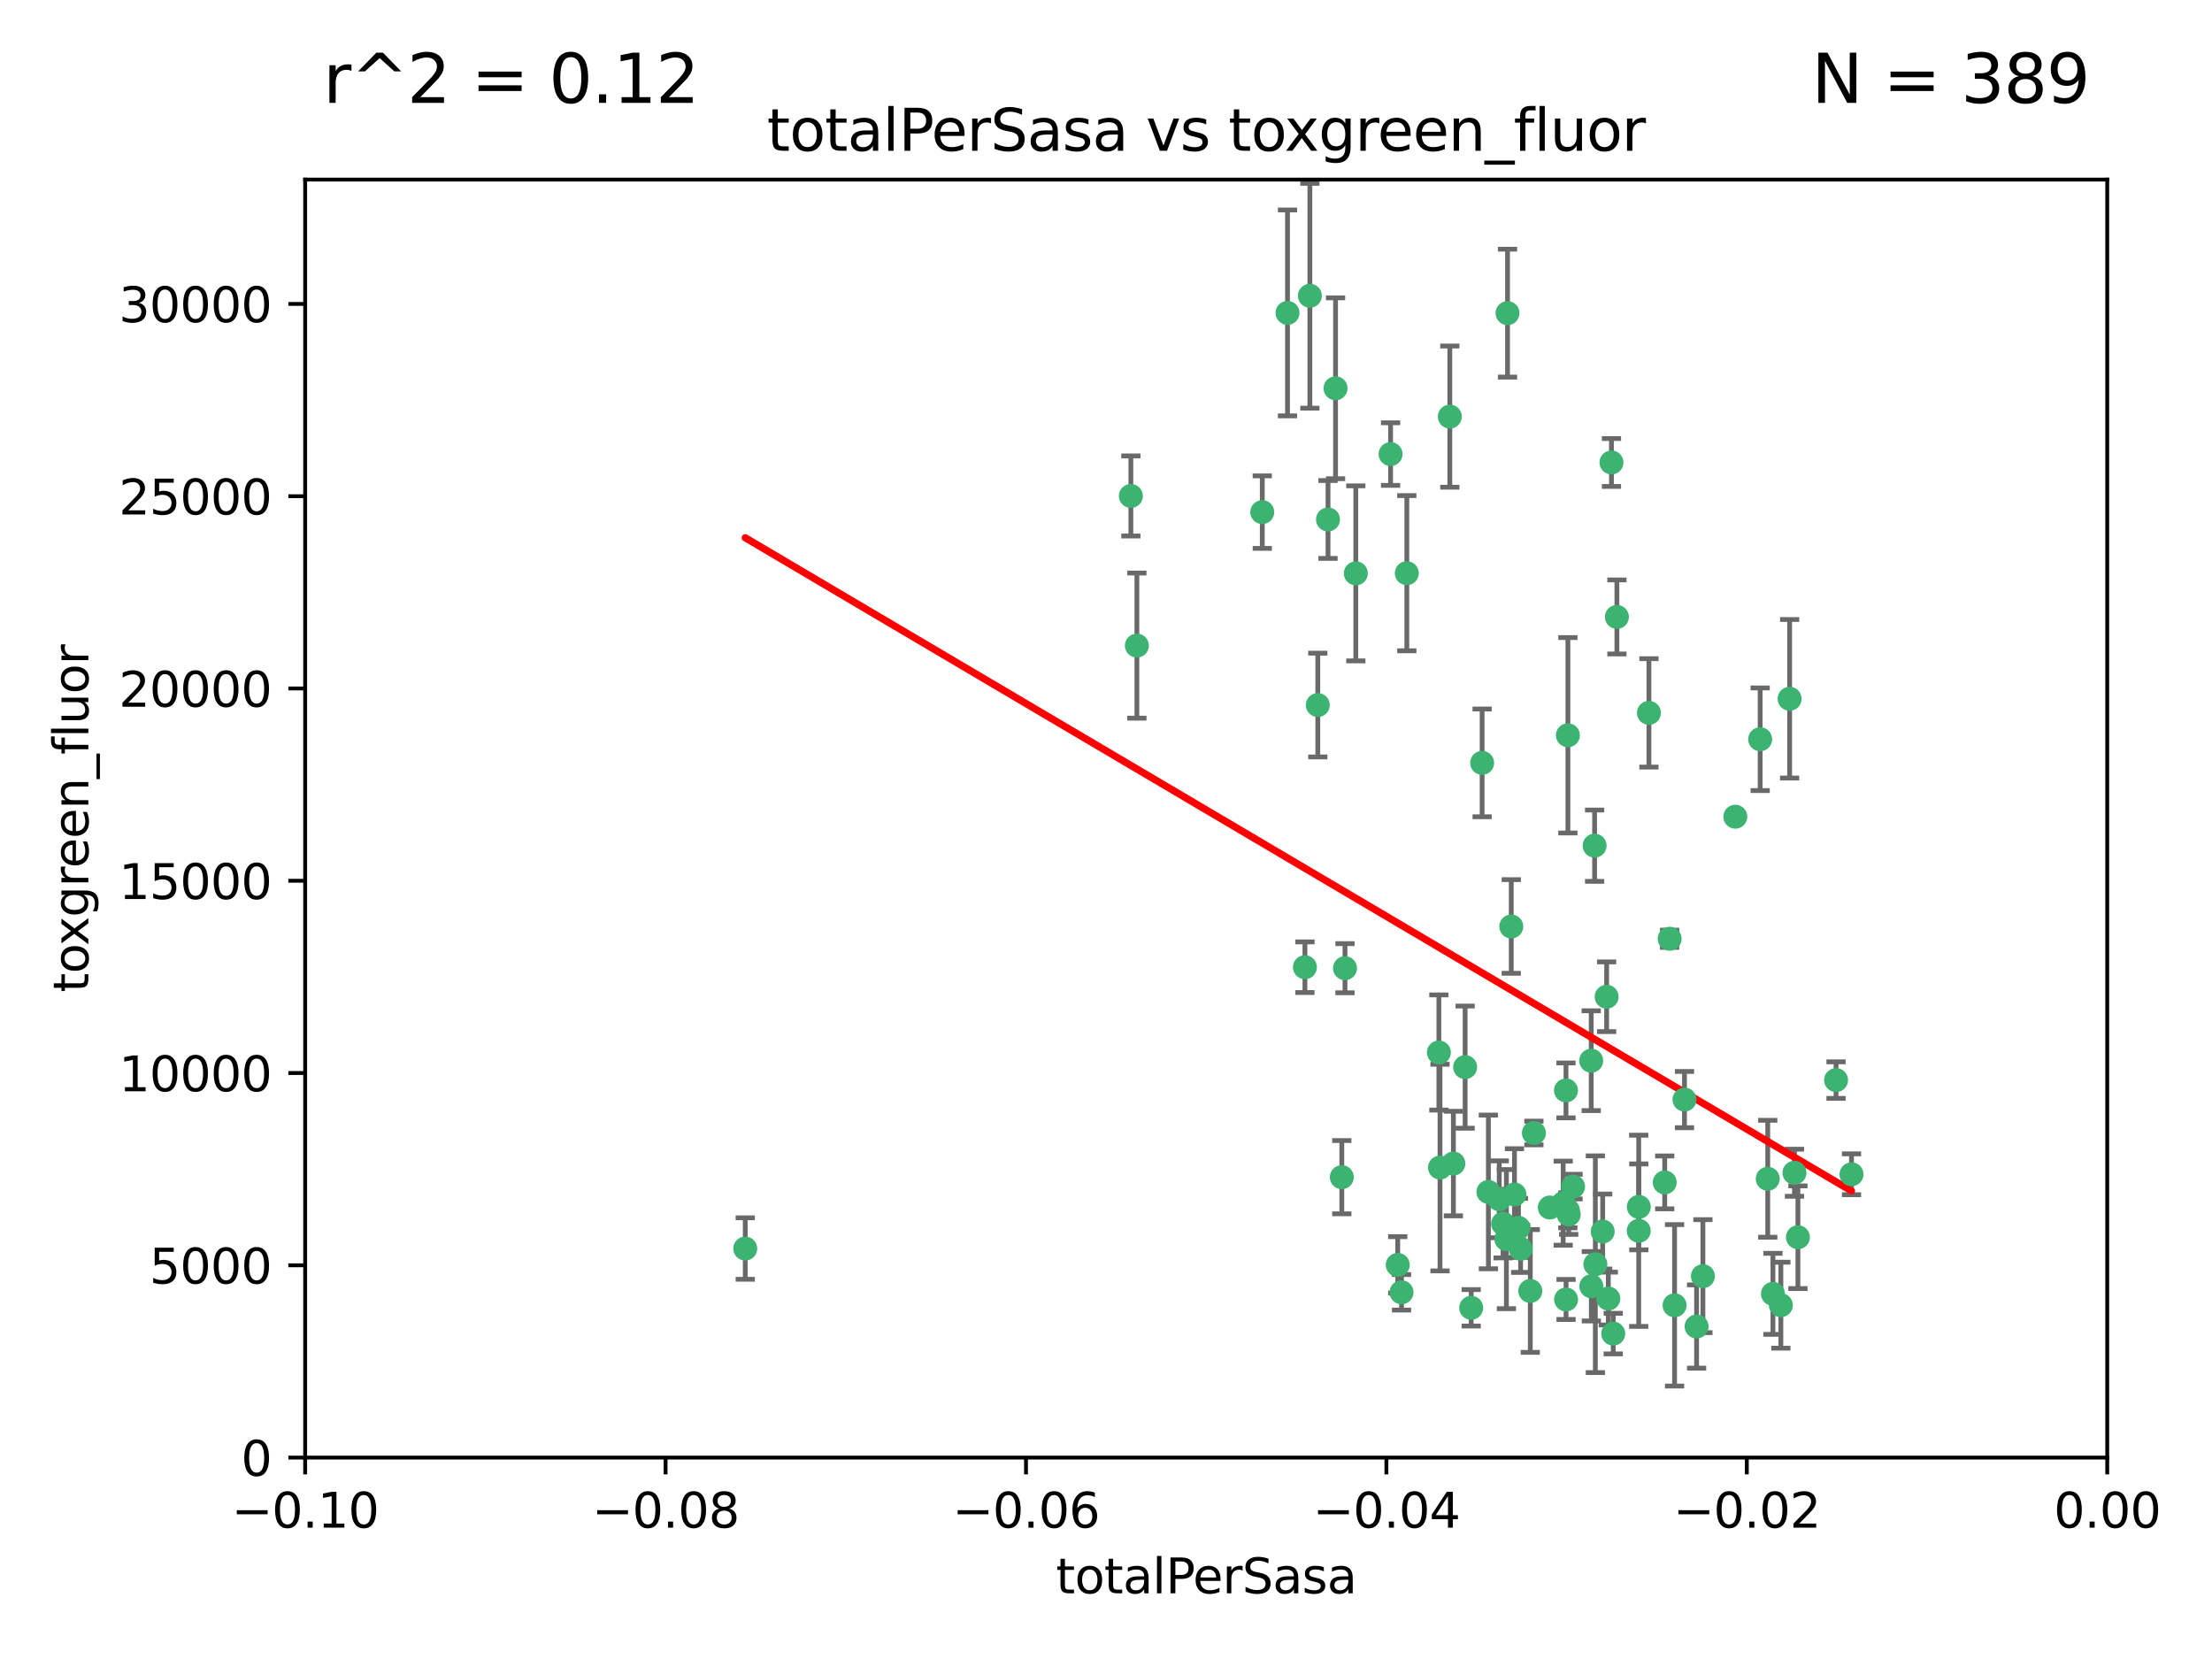 <?xml version="1.0" encoding="utf-8" standalone="no"?>
<!DOCTYPE svg PUBLIC "-//W3C//DTD SVG 1.1//EN"
  "http://www.w3.org/Graphics/SVG/1.1/DTD/svg11.dtd">
<svg xmlns:xlink="http://www.w3.org/1999/xlink" width="460.8pt" height="345.6pt" viewBox="0 0 460.8 345.6" xmlns="http://www.w3.org/2000/svg" version="1.1">
 <defs>
  <style type="text/css">*{stroke-linejoin: round; stroke-linecap: butt}</style>
 </defs>
 <g id="figure_1">
  <g id="patch_1">
   <path d="M 0 345.6 
L 460.8 345.6 
L 460.8 0 
L 0 0 
z
" style="fill: #ffffff"/>
  </g>
  <g id="axes_1">
   <g id="patch_2">
    <path d="M 63.571 303.64 
L 438.975 303.64 
L 438.975 37.411 
L 63.571 37.411 
z
" style="fill: #ffffff"/>
   </g>
   <g id="PathCollection_1">
    <defs>
     <path id="m82d6bef052" d="M 0 1.118 
C 0.297 1.118 0.581 1 0.791 0.791 
C 1 0.581 1.118 0.297 1.118 0 
C 1.118 -0.297 1 -0.581 0.791 -0.791 
C 0.581 -1 0.297 -1.118 0 -1.118 
C -0.297 -1.118 -0.581 -1 -0.791 -0.791 
C -1 -0.581 -1.118 -0.297 -1.118 0 
C -1.118 0.297 -1 0.581 -0.791 0.791 
C -0.581 1 -0.297 1.118 0 1.118 
z
" style="stroke: #3cb371"/>
    </defs>
    <g clip-path="url(#p56a2895295)">
     <use xlink:href="#m82d6bef052" x="235.58" y="103.319" style="fill: #3cb371; stroke: #3cb371"/>
     <use xlink:href="#m82d6bef052" x="268.211" y="65.184" style="fill: #3cb371; stroke: #3cb371"/>
     <use xlink:href="#m82d6bef052" x="236.834" y="134.491" style="fill: #3cb371; stroke: #3cb371"/>
     <use xlink:href="#m82d6bef052" x="155.248" y="260.094" style="fill: #3cb371; stroke: #3cb371"/>
     <use xlink:href="#m82d6bef052" x="276.649" y="108.214" style="fill: #3cb371; stroke: #3cb371"/>
     <use xlink:href="#m82d6bef052" x="272.871" y="61.614" style="fill: #3cb371; stroke: #3cb371"/>
     <use xlink:href="#m82d6bef052" x="278.219" y="80.887" style="fill: #3cb371; stroke: #3cb371"/>
     <use xlink:href="#m82d6bef052" x="282.441" y="119.44" style="fill: #3cb371; stroke: #3cb371"/>
     <use xlink:href="#m82d6bef052" x="289.681" y="94.593" style="fill: #3cb371; stroke: #3cb371"/>
     <use xlink:href="#m82d6bef052" x="262.954" y="106.684" style="fill: #3cb371; stroke: #3cb371"/>
     <use xlink:href="#m82d6bef052" x="280.186" y="201.695" style="fill: #3cb371; stroke: #3cb371"/>
     <use xlink:href="#m82d6bef052" x="302.023" y="86.787" style="fill: #3cb371; stroke: #3cb371"/>
     <use xlink:href="#m82d6bef052" x="316.773" y="260.14" style="fill: #3cb371; stroke: #3cb371"/>
     <use xlink:href="#m82d6bef052" x="319.539" y="236.024" style="fill: #3cb371; stroke: #3cb371"/>
     <use xlink:href="#m82d6bef052" x="299.98" y="243.228" style="fill: #3cb371; stroke: #3cb371"/>
     <use xlink:href="#m82d6bef052" x="335.696" y="96.341" style="fill: #3cb371; stroke: #3cb371"/>
     <use xlink:href="#m82d6bef052" x="293.065" y="119.409" style="fill: #3cb371; stroke: #3cb371"/>
     <use xlink:href="#m82d6bef052" x="314.046" y="65.233" style="fill: #3cb371; stroke: #3cb371"/>
     <use xlink:href="#m82d6bef052" x="274.522" y="146.874" style="fill: #3cb371; stroke: #3cb371"/>
     <use xlink:href="#m82d6bef052" x="271.842" y="201.487" style="fill: #3cb371; stroke: #3cb371"/>
     <use xlink:href="#m82d6bef052" x="279.524" y="245.224" style="fill: #3cb371; stroke: #3cb371"/>
     <use xlink:href="#m82d6bef052" x="302.767" y="242.388" style="fill: #3cb371; stroke: #3cb371"/>
     <use xlink:href="#m82d6bef052" x="305.215" y="222.299" style="fill: #3cb371; stroke: #3cb371"/>
     <use xlink:href="#m82d6bef052" x="313.116" y="254.906" style="fill: #3cb371; stroke: #3cb371"/>
     <use xlink:href="#m82d6bef052" x="308.755" y="158.921" style="fill: #3cb371; stroke: #3cb371"/>
     <use xlink:href="#m82d6bef052" x="291.964" y="269.209" style="fill: #3cb371; stroke: #3cb371"/>
     <use xlink:href="#m82d6bef052" x="341.39" y="251.417" style="fill: #3cb371; stroke: #3cb371"/>
     <use xlink:href="#m82d6bef052" x="322.853" y="251.547" style="fill: #3cb371; stroke: #3cb371"/>
     <use xlink:href="#m82d6bef052" x="313.808" y="258.133" style="fill: #3cb371; stroke: #3cb371"/>
     <use xlink:href="#m82d6bef052" x="291.173" y="263.497" style="fill: #3cb371; stroke: #3cb371"/>
     <use xlink:href="#m82d6bef052" x="332.186" y="176.169" style="fill: #3cb371; stroke: #3cb371"/>
     <use xlink:href="#m82d6bef052" x="326.223" y="227.152" style="fill: #3cb371; stroke: #3cb371"/>
     <use xlink:href="#m82d6bef052" x="314.824" y="193.002" style="fill: #3cb371; stroke: #3cb371"/>
     <use xlink:href="#m82d6bef052" x="335.041" y="270.514" style="fill: #3cb371; stroke: #3cb371"/>
     <use xlink:href="#m82d6bef052" x="325.64" y="250.642" style="fill: #3cb371; stroke: #3cb371"/>
     <use xlink:href="#m82d6bef052" x="310.059" y="248.301" style="fill: #3cb371; stroke: #3cb371"/>
     <use xlink:href="#m82d6bef052" x="331.504" y="267.951" style="fill: #3cb371; stroke: #3cb371"/>
     <use xlink:href="#m82d6bef052" x="336.829" y="128.518" style="fill: #3cb371; stroke: #3cb371"/>
     <use xlink:href="#m82d6bef052" x="336.066" y="277.818" style="fill: #3cb371; stroke: #3cb371"/>
     <use xlink:href="#m82d6bef052" x="312.32" y="249.837" style="fill: #3cb371; stroke: #3cb371"/>
     <use xlink:href="#m82d6bef052" x="326.24" y="270.703" style="fill: #3cb371; stroke: #3cb371"/>
     <use xlink:href="#m82d6bef052" x="306.473" y="272.443" style="fill: #3cb371; stroke: #3cb371"/>
     <use xlink:href="#m82d6bef052" x="299.745" y="219.251" style="fill: #3cb371; stroke: #3cb371"/>
     <use xlink:href="#m82d6bef052" x="332.341" y="263.364" style="fill: #3cb371; stroke: #3cb371"/>
     <use xlink:href="#m82d6bef052" x="343.502" y="148.507" style="fill: #3cb371; stroke: #3cb371"/>
     <use xlink:href="#m82d6bef052" x="315.493" y="248.836" style="fill: #3cb371; stroke: #3cb371"/>
     <use xlink:href="#m82d6bef052" x="326.622" y="153.171" style="fill: #3cb371; stroke: #3cb371"/>
     <use xlink:href="#m82d6bef052" x="347.819" y="195.558" style="fill: #3cb371; stroke: #3cb371"/>
     <use xlink:href="#m82d6bef052" x="326.612" y="252.131" style="fill: #3cb371; stroke: #3cb371"/>
     <use xlink:href="#m82d6bef052" x="353.429" y="276.333" style="fill: #3cb371; stroke: #3cb371"/>
     <use xlink:href="#m82d6bef052" x="354.746" y="265.846" style="fill: #3cb371; stroke: #3cb371"/>
     <use xlink:href="#m82d6bef052" x="334.691" y="207.64" style="fill: #3cb371; stroke: #3cb371"/>
     <use xlink:href="#m82d6bef052" x="333.869" y="256.552" style="fill: #3cb371; stroke: #3cb371"/>
     <use xlink:href="#m82d6bef052" x="327.699" y="247.192" style="fill: #3cb371; stroke: #3cb371"/>
     <use xlink:href="#m82d6bef052" x="346.792" y="246.317" style="fill: #3cb371; stroke: #3cb371"/>
     <use xlink:href="#m82d6bef052" x="361.5" y="170.133" style="fill: #3cb371; stroke: #3cb371"/>
     <use xlink:href="#m82d6bef052" x="348.844" y="271.92" style="fill: #3cb371; stroke: #3cb371"/>
     <use xlink:href="#m82d6bef052" x="316.326" y="255.796" style="fill: #3cb371; stroke: #3cb371"/>
     <use xlink:href="#m82d6bef052" x="331.48" y="220.964" style="fill: #3cb371; stroke: #3cb371"/>
     <use xlink:href="#m82d6bef052" x="318.787" y="268.93" style="fill: #3cb371; stroke: #3cb371"/>
     <use xlink:href="#m82d6bef052" x="326.794" y="253.008" style="fill: #3cb371; stroke: #3cb371"/>
     <use xlink:href="#m82d6bef052" x="341.375" y="256.398" style="fill: #3cb371; stroke: #3cb371"/>
     <use xlink:href="#m82d6bef052" x="350.909" y="229.064" style="fill: #3cb371; stroke: #3cb371"/>
     <use xlink:href="#m82d6bef052" x="372.811" y="145.567" style="fill: #3cb371; stroke: #3cb371"/>
     <use xlink:href="#m82d6bef052" x="370.988" y="271.892" style="fill: #3cb371; stroke: #3cb371"/>
     <use xlink:href="#m82d6bef052" x="374.542" y="257.738" style="fill: #3cb371; stroke: #3cb371"/>
     <use xlink:href="#m82d6bef052" x="373.823" y="244.305" style="fill: #3cb371; stroke: #3cb371"/>
     <use xlink:href="#m82d6bef052" x="368.254" y="245.561" style="fill: #3cb371; stroke: #3cb371"/>
     <use xlink:href="#m82d6bef052" x="385.701" y="244.625" style="fill: #3cb371; stroke: #3cb371"/>
     <use xlink:href="#m82d6bef052" x="369.335" y="269.529" style="fill: #3cb371; stroke: #3cb371"/>
     <use xlink:href="#m82d6bef052" x="382.481" y="225.004" style="fill: #3cb371; stroke: #3cb371"/>
     <use xlink:href="#m82d6bef052" x="366.674" y="153.996" style="fill: #3cb371; stroke: #3cb371"/>
    </g>
   </g>
   <g id="matplotlib.axis_1">
    <g id="xtick_1">
     <g id="line2d_1">
      <defs>
       <path id="m6d6573bacc" d="M 0 0 
L 0 3.5 
" style="stroke: #000000; stroke-width: 0.8"/>
      </defs>
      <g>
       <use xlink:href="#m6d6573bacc" x="63.571" y="303.64" style="stroke: #000000; stroke-width: 0.8"/>
      </g>
     </g>
     <g id="text_1">
      <!-- −0.10 -->
      <g transform="translate(48.249 318.238)scale(0.1 -0.1)">
       <defs>
        <path id="DejaVuSans-2212" d="M 678 2272 
L 4684 2272 
L 4684 1741 
L 678 1741 
L 678 2272 
z
" transform="scale(0.016)"/>
        <path id="DejaVuSans-30" d="M 2034 4250 
Q 1547 4250 1301 3770 
Q 1056 3291 1056 2328 
Q 1056 1369 1301 889 
Q 1547 409 2034 409 
Q 2525 409 2770 889 
Q 3016 1369 3016 2328 
Q 3016 3291 2770 3770 
Q 2525 4250 2034 4250 
z
M 2034 4750 
Q 2819 4750 3233 4129 
Q 3647 3509 3647 2328 
Q 3647 1150 3233 529 
Q 2819 -91 2034 -91 
Q 1250 -91 836 529 
Q 422 1150 422 2328 
Q 422 3509 836 4129 
Q 1250 4750 2034 4750 
z
" transform="scale(0.016)"/>
        <path id="DejaVuSans-2e" d="M 684 794 
L 1344 794 
L 1344 0 
L 684 0 
L 684 794 
z
" transform="scale(0.016)"/>
        <path id="DejaVuSans-31" d="M 794 531 
L 1825 531 
L 1825 4091 
L 703 3866 
L 703 4441 
L 1819 4666 
L 2450 4666 
L 2450 531 
L 3481 531 
L 3481 0 
L 794 0 
L 794 531 
z
" transform="scale(0.016)"/>
       </defs>
       <use xlink:href="#DejaVuSans-2212"/>
       <use xlink:href="#DejaVuSans-30" x="83.789"/>
       <use xlink:href="#DejaVuSans-2e" x="147.412"/>
       <use xlink:href="#DejaVuSans-31" x="179.199"/>
       <use xlink:href="#DejaVuSans-30" x="242.822"/>
      </g>
     </g>
    </g>
    <g id="xtick_2">
     <g id="line2d_2">
      <g>
       <use xlink:href="#m6d6573bacc" x="138.652" y="303.64" style="stroke: #000000; stroke-width: 0.8"/>
      </g>
     </g>
     <g id="text_2">
      <!-- −0.08 -->
      <g transform="translate(123.329 318.238)scale(0.1 -0.1)">
       <defs>
        <path id="DejaVuSans-38" d="M 2034 2216 
Q 1584 2216 1326 1975 
Q 1069 1734 1069 1313 
Q 1069 891 1326 650 
Q 1584 409 2034 409 
Q 2484 409 2743 651 
Q 3003 894 3003 1313 
Q 3003 1734 2745 1975 
Q 2488 2216 2034 2216 
z
M 1403 2484 
Q 997 2584 770 2862 
Q 544 3141 544 3541 
Q 544 4100 942 4425 
Q 1341 4750 2034 4750 
Q 2731 4750 3128 4425 
Q 3525 4100 3525 3541 
Q 3525 3141 3298 2862 
Q 3072 2584 2669 2484 
Q 3125 2378 3379 2068 
Q 3634 1759 3634 1313 
Q 3634 634 3220 271 
Q 2806 -91 2034 -91 
Q 1263 -91 848 271 
Q 434 634 434 1313 
Q 434 1759 690 2068 
Q 947 2378 1403 2484 
z
M 1172 3481 
Q 1172 3119 1398 2916 
Q 1625 2713 2034 2713 
Q 2441 2713 2670 2916 
Q 2900 3119 2900 3481 
Q 2900 3844 2670 4047 
Q 2441 4250 2034 4250 
Q 1625 4250 1398 4047 
Q 1172 3844 1172 3481 
z
" transform="scale(0.016)"/>
       </defs>
       <use xlink:href="#DejaVuSans-2212"/>
       <use xlink:href="#DejaVuSans-30" x="83.789"/>
       <use xlink:href="#DejaVuSans-2e" x="147.412"/>
       <use xlink:href="#DejaVuSans-30" x="179.199"/>
       <use xlink:href="#DejaVuSans-38" x="242.822"/>
      </g>
     </g>
    </g>
    <g id="xtick_3">
     <g id="line2d_3">
      <g>
       <use xlink:href="#m6d6573bacc" x="213.733" y="303.64" style="stroke: #000000; stroke-width: 0.8"/>
      </g>
     </g>
     <g id="text_3">
      <!-- −0.06 -->
      <g transform="translate(198.41 318.238)scale(0.1 -0.1)">
       <defs>
        <path id="DejaVuSans-36" d="M 2113 2584 
Q 1688 2584 1439 2293 
Q 1191 2003 1191 1497 
Q 1191 994 1439 701 
Q 1688 409 2113 409 
Q 2538 409 2786 701 
Q 3034 994 3034 1497 
Q 3034 2003 2786 2293 
Q 2538 2584 2113 2584 
z
M 3366 4563 
L 3366 3988 
Q 3128 4100 2886 4159 
Q 2644 4219 2406 4219 
Q 1781 4219 1451 3797 
Q 1122 3375 1075 2522 
Q 1259 2794 1537 2939 
Q 1816 3084 2150 3084 
Q 2853 3084 3261 2657 
Q 3669 2231 3669 1497 
Q 3669 778 3244 343 
Q 2819 -91 2113 -91 
Q 1303 -91 875 529 
Q 447 1150 447 2328 
Q 447 3434 972 4092 
Q 1497 4750 2381 4750 
Q 2619 4750 2861 4703 
Q 3103 4656 3366 4563 
z
" transform="scale(0.016)"/>
       </defs>
       <use xlink:href="#DejaVuSans-2212"/>
       <use xlink:href="#DejaVuSans-30" x="83.789"/>
       <use xlink:href="#DejaVuSans-2e" x="147.412"/>
       <use xlink:href="#DejaVuSans-30" x="179.199"/>
       <use xlink:href="#DejaVuSans-36" x="242.822"/>
      </g>
     </g>
    </g>
    <g id="xtick_4">
     <g id="line2d_4">
      <g>
       <use xlink:href="#m6d6573bacc" x="288.813" y="303.64" style="stroke: #000000; stroke-width: 0.8"/>
      </g>
     </g>
     <g id="text_4">
      <!-- −0.04 -->
      <g transform="translate(273.491 318.238)scale(0.1 -0.1)">
       <defs>
        <path id="DejaVuSans-34" d="M 2419 4116 
L 825 1625 
L 2419 1625 
L 2419 4116 
z
M 2253 4666 
L 3047 4666 
L 3047 1625 
L 3713 1625 
L 3713 1100 
L 3047 1100 
L 3047 0 
L 2419 0 
L 2419 1100 
L 313 1100 
L 313 1709 
L 2253 4666 
z
" transform="scale(0.016)"/>
       </defs>
       <use xlink:href="#DejaVuSans-2212"/>
       <use xlink:href="#DejaVuSans-30" x="83.789"/>
       <use xlink:href="#DejaVuSans-2e" x="147.412"/>
       <use xlink:href="#DejaVuSans-30" x="179.199"/>
       <use xlink:href="#DejaVuSans-34" x="242.822"/>
      </g>
     </g>
    </g>
    <g id="xtick_5">
     <g id="line2d_5">
      <g>
       <use xlink:href="#m6d6573bacc" x="363.894" y="303.64" style="stroke: #000000; stroke-width: 0.8"/>
      </g>
     </g>
     <g id="text_5">
      <!-- −0.02 -->
      <g transform="translate(348.572 318.238)scale(0.1 -0.1)">
       <defs>
        <path id="DejaVuSans-32" d="M 1228 531 
L 3431 531 
L 3431 0 
L 469 0 
L 469 531 
Q 828 903 1448 1529 
Q 2069 2156 2228 2338 
Q 2531 2678 2651 2914 
Q 2772 3150 2772 3378 
Q 2772 3750 2511 3984 
Q 2250 4219 1831 4219 
Q 1534 4219 1204 4116 
Q 875 4013 500 3803 
L 500 4441 
Q 881 4594 1212 4672 
Q 1544 4750 1819 4750 
Q 2544 4750 2975 4387 
Q 3406 4025 3406 3419 
Q 3406 3131 3298 2873 
Q 3191 2616 2906 2266 
Q 2828 2175 2409 1742 
Q 1991 1309 1228 531 
z
" transform="scale(0.016)"/>
       </defs>
       <use xlink:href="#DejaVuSans-2212"/>
       <use xlink:href="#DejaVuSans-30" x="83.789"/>
       <use xlink:href="#DejaVuSans-2e" x="147.412"/>
       <use xlink:href="#DejaVuSans-30" x="179.199"/>
       <use xlink:href="#DejaVuSans-32" x="242.822"/>
      </g>
     </g>
    </g>
    <g id="xtick_6">
     <g id="line2d_6">
      <g>
       <use xlink:href="#m6d6573bacc" x="438.975" y="303.64" style="stroke: #000000; stroke-width: 0.8"/>
      </g>
     </g>
     <g id="text_6">
      <!-- 0.00 -->
      <g transform="translate(427.842 318.238)scale(0.1 -0.1)">
       <use xlink:href="#DejaVuSans-30"/>
       <use xlink:href="#DejaVuSans-2e" x="63.623"/>
       <use xlink:href="#DejaVuSans-30" x="95.41"/>
       <use xlink:href="#DejaVuSans-30" x="159.033"/>
      </g>
     </g>
    </g>
    <g id="text_7">
     <!-- totalPerSasa -->
     <g transform="translate(219.968 331.917)scale(0.1 -0.1)">
      <defs>
       <path id="DejaVuSans-74" d="M 1172 4494 
L 1172 3500 
L 2356 3500 
L 2356 3053 
L 1172 3053 
L 1172 1153 
Q 1172 725 1289 603 
Q 1406 481 1766 481 
L 2356 481 
L 2356 0 
L 1766 0 
Q 1100 0 847 248 
Q 594 497 594 1153 
L 594 3053 
L 172 3053 
L 172 3500 
L 594 3500 
L 594 4494 
L 1172 4494 
z
" transform="scale(0.016)"/>
       <path id="DejaVuSans-6f" d="M 1959 3097 
Q 1497 3097 1228 2736 
Q 959 2375 959 1747 
Q 959 1119 1226 758 
Q 1494 397 1959 397 
Q 2419 397 2687 759 
Q 2956 1122 2956 1747 
Q 2956 2369 2687 2733 
Q 2419 3097 1959 3097 
z
M 1959 3584 
Q 2709 3584 3137 3096 
Q 3566 2609 3566 1747 
Q 3566 888 3137 398 
Q 2709 -91 1959 -91 
Q 1206 -91 779 398 
Q 353 888 353 1747 
Q 353 2609 779 3096 
Q 1206 3584 1959 3584 
z
" transform="scale(0.016)"/>
       <path id="DejaVuSans-61" d="M 2194 1759 
Q 1497 1759 1228 1600 
Q 959 1441 959 1056 
Q 959 750 1161 570 
Q 1363 391 1709 391 
Q 2188 391 2477 730 
Q 2766 1069 2766 1631 
L 2766 1759 
L 2194 1759 
z
M 3341 1997 
L 3341 0 
L 2766 0 
L 2766 531 
Q 2569 213 2275 61 
Q 1981 -91 1556 -91 
Q 1019 -91 701 211 
Q 384 513 384 1019 
Q 384 1609 779 1909 
Q 1175 2209 1959 2209 
L 2766 2209 
L 2766 2266 
Q 2766 2663 2505 2880 
Q 2244 3097 1772 3097 
Q 1472 3097 1187 3025 
Q 903 2953 641 2809 
L 641 3341 
Q 956 3463 1253 3523 
Q 1550 3584 1831 3584 
Q 2591 3584 2966 3190 
Q 3341 2797 3341 1997 
z
" transform="scale(0.016)"/>
       <path id="DejaVuSans-6c" d="M 603 4863 
L 1178 4863 
L 1178 0 
L 603 0 
L 603 4863 
z
" transform="scale(0.016)"/>
       <path id="DejaVuSans-50" d="M 1259 4147 
L 1259 2394 
L 2053 2394 
Q 2494 2394 2734 2622 
Q 2975 2850 2975 3272 
Q 2975 3691 2734 3919 
Q 2494 4147 2053 4147 
L 1259 4147 
z
M 628 4666 
L 2053 4666 
Q 2838 4666 3239 4311 
Q 3641 3956 3641 3272 
Q 3641 2581 3239 2228 
Q 2838 1875 2053 1875 
L 1259 1875 
L 1259 0 
L 628 0 
L 628 4666 
z
" transform="scale(0.016)"/>
       <path id="DejaVuSans-65" d="M 3597 1894 
L 3597 1613 
L 953 1613 
Q 991 1019 1311 708 
Q 1631 397 2203 397 
Q 2534 397 2845 478 
Q 3156 559 3463 722 
L 3463 178 
Q 3153 47 2828 -22 
Q 2503 -91 2169 -91 
Q 1331 -91 842 396 
Q 353 884 353 1716 
Q 353 2575 817 3079 
Q 1281 3584 2069 3584 
Q 2775 3584 3186 3129 
Q 3597 2675 3597 1894 
z
M 3022 2063 
Q 3016 2534 2758 2815 
Q 2500 3097 2075 3097 
Q 1594 3097 1305 2825 
Q 1016 2553 972 2059 
L 3022 2063 
z
" transform="scale(0.016)"/>
       <path id="DejaVuSans-72" d="M 2631 2963 
Q 2534 3019 2420 3045 
Q 2306 3072 2169 3072 
Q 1681 3072 1420 2755 
Q 1159 2438 1159 1844 
L 1159 0 
L 581 0 
L 581 3500 
L 1159 3500 
L 1159 2956 
Q 1341 3275 1631 3429 
Q 1922 3584 2338 3584 
Q 2397 3584 2469 3576 
Q 2541 3569 2628 3553 
L 2631 2963 
z
" transform="scale(0.016)"/>
       <path id="DejaVuSans-53" d="M 3425 4513 
L 3425 3897 
Q 3066 4069 2747 4153 
Q 2428 4238 2131 4238 
Q 1616 4238 1336 4038 
Q 1056 3838 1056 3469 
Q 1056 3159 1242 3001 
Q 1428 2844 1947 2747 
L 2328 2669 
Q 3034 2534 3370 2195 
Q 3706 1856 3706 1288 
Q 3706 609 3251 259 
Q 2797 -91 1919 -91 
Q 1588 -91 1214 -16 
Q 841 59 441 206 
L 441 856 
Q 825 641 1194 531 
Q 1563 422 1919 422 
Q 2459 422 2753 634 
Q 3047 847 3047 1241 
Q 3047 1584 2836 1778 
Q 2625 1972 2144 2069 
L 1759 2144 
Q 1053 2284 737 2584 
Q 422 2884 422 3419 
Q 422 4038 858 4394 
Q 1294 4750 2059 4750 
Q 2388 4750 2728 4690 
Q 3069 4631 3425 4513 
z
" transform="scale(0.016)"/>
       <path id="DejaVuSans-73" d="M 2834 3397 
L 2834 2853 
Q 2591 2978 2328 3040 
Q 2066 3103 1784 3103 
Q 1356 3103 1142 2972 
Q 928 2841 928 2578 
Q 928 2378 1081 2264 
Q 1234 2150 1697 2047 
L 1894 2003 
Q 2506 1872 2764 1633 
Q 3022 1394 3022 966 
Q 3022 478 2636 193 
Q 2250 -91 1575 -91 
Q 1294 -91 989 -36 
Q 684 19 347 128 
L 347 722 
Q 666 556 975 473 
Q 1284 391 1588 391 
Q 1994 391 2212 530 
Q 2431 669 2431 922 
Q 2431 1156 2273 1281 
Q 2116 1406 1581 1522 
L 1381 1569 
Q 847 1681 609 1914 
Q 372 2147 372 2553 
Q 372 3047 722 3315 
Q 1072 3584 1716 3584 
Q 2034 3584 2315 3537 
Q 2597 3491 2834 3397 
z
" transform="scale(0.016)"/>
      </defs>
      <use xlink:href="#DejaVuSans-74"/>
      <use xlink:href="#DejaVuSans-6f" x="39.209"/>
      <use xlink:href="#DejaVuSans-74" x="100.391"/>
      <use xlink:href="#DejaVuSans-61" x="139.6"/>
      <use xlink:href="#DejaVuSans-6c" x="200.879"/>
      <use xlink:href="#DejaVuSans-50" x="228.662"/>
      <use xlink:href="#DejaVuSans-65" x="285.34"/>
      <use xlink:href="#DejaVuSans-72" x="346.863"/>
      <use xlink:href="#DejaVuSans-53" x="387.977"/>
      <use xlink:href="#DejaVuSans-61" x="451.453"/>
      <use xlink:href="#DejaVuSans-73" x="512.732"/>
      <use xlink:href="#DejaVuSans-61" x="564.832"/>
     </g>
    </g>
   </g>
   <g id="matplotlib.axis_2">
    <g id="ytick_1">
     <g id="line2d_7">
      <defs>
       <path id="mb6ccc388d3" d="M 0 0 
L -3.5 0 
" style="stroke: #000000; stroke-width: 0.8"/>
      </defs>
      <g>
       <use xlink:href="#mb6ccc388d3" x="63.571" y="303.64" style="stroke: #000000; stroke-width: 0.8"/>
      </g>
     </g>
     <g id="text_8">
      <!-- 0 -->
      <g transform="translate(50.209 307.439)scale(0.1 -0.1)">
       <use xlink:href="#DejaVuSans-30"/>
      </g>
     </g>
    </g>
    <g id="ytick_2">
     <g id="line2d_8">
      <g>
       <use xlink:href="#mb6ccc388d3" x="63.571" y="263.586" style="stroke: #000000; stroke-width: 0.8"/>
      </g>
     </g>
     <g id="text_9">
      <!-- 5000 -->
      <g transform="translate(31.121 267.385)scale(0.1 -0.1)">
       <defs>
        <path id="DejaVuSans-35" d="M 691 4666 
L 3169 4666 
L 3169 4134 
L 1269 4134 
L 1269 2991 
Q 1406 3038 1543 3061 
Q 1681 3084 1819 3084 
Q 2600 3084 3056 2656 
Q 3513 2228 3513 1497 
Q 3513 744 3044 326 
Q 2575 -91 1722 -91 
Q 1428 -91 1123 -41 
Q 819 9 494 109 
L 494 744 
Q 775 591 1075 516 
Q 1375 441 1709 441 
Q 2250 441 2565 725 
Q 2881 1009 2881 1497 
Q 2881 1984 2565 2268 
Q 2250 2553 1709 2553 
Q 1456 2553 1204 2497 
Q 953 2441 691 2322 
L 691 4666 
z
" transform="scale(0.016)"/>
       </defs>
       <use xlink:href="#DejaVuSans-35"/>
       <use xlink:href="#DejaVuSans-30" x="63.623"/>
       <use xlink:href="#DejaVuSans-30" x="127.246"/>
       <use xlink:href="#DejaVuSans-30" x="190.869"/>
      </g>
     </g>
    </g>
    <g id="ytick_3">
     <g id="line2d_9">
      <g>
       <use xlink:href="#mb6ccc388d3" x="63.571" y="223.532" style="stroke: #000000; stroke-width: 0.8"/>
      </g>
     </g>
     <g id="text_10">
      <!-- 10000 -->
      <g transform="translate(24.759 227.331)scale(0.1 -0.1)">
       <use xlink:href="#DejaVuSans-31"/>
       <use xlink:href="#DejaVuSans-30" x="63.623"/>
       <use xlink:href="#DejaVuSans-30" x="127.246"/>
       <use xlink:href="#DejaVuSans-30" x="190.869"/>
       <use xlink:href="#DejaVuSans-30" x="254.492"/>
      </g>
     </g>
    </g>
    <g id="ytick_4">
     <g id="line2d_10">
      <g>
       <use xlink:href="#mb6ccc388d3" x="63.571" y="183.478" style="stroke: #000000; stroke-width: 0.8"/>
      </g>
     </g>
     <g id="text_11">
      <!-- 15000 -->
      <g transform="translate(24.759 187.278)scale(0.1 -0.1)">
       <use xlink:href="#DejaVuSans-31"/>
       <use xlink:href="#DejaVuSans-35" x="63.623"/>
       <use xlink:href="#DejaVuSans-30" x="127.246"/>
       <use xlink:href="#DejaVuSans-30" x="190.869"/>
       <use xlink:href="#DejaVuSans-30" x="254.492"/>
      </g>
     </g>
    </g>
    <g id="ytick_5">
     <g id="line2d_11">
      <g>
       <use xlink:href="#mb6ccc388d3" x="63.571" y="143.424" style="stroke: #000000; stroke-width: 0.8"/>
      </g>
     </g>
     <g id="text_12">
      <!-- 20000 -->
      <g transform="translate(24.759 147.224)scale(0.1 -0.1)">
       <use xlink:href="#DejaVuSans-32"/>
       <use xlink:href="#DejaVuSans-30" x="63.623"/>
       <use xlink:href="#DejaVuSans-30" x="127.246"/>
       <use xlink:href="#DejaVuSans-30" x="190.869"/>
       <use xlink:href="#DejaVuSans-30" x="254.492"/>
      </g>
     </g>
    </g>
    <g id="ytick_6">
     <g id="line2d_12">
      <g>
       <use xlink:href="#mb6ccc388d3" x="63.571" y="103.371" style="stroke: #000000; stroke-width: 0.8"/>
      </g>
     </g>
     <g id="text_13">
      <!-- 25000 -->
      <g transform="translate(24.759 107.17)scale(0.1 -0.1)">
       <use xlink:href="#DejaVuSans-32"/>
       <use xlink:href="#DejaVuSans-35" x="63.623"/>
       <use xlink:href="#DejaVuSans-30" x="127.246"/>
       <use xlink:href="#DejaVuSans-30" x="190.869"/>
       <use xlink:href="#DejaVuSans-30" x="254.492"/>
      </g>
     </g>
    </g>
    <g id="ytick_7">
     <g id="line2d_13">
      <g>
       <use xlink:href="#mb6ccc388d3" x="63.571" y="63.317" style="stroke: #000000; stroke-width: 0.8"/>
      </g>
     </g>
     <g id="text_14">
      <!-- 30000 -->
      <g transform="translate(24.759 67.116)scale(0.1 -0.1)">
       <defs>
        <path id="DejaVuSans-33" d="M 2597 2516 
Q 3050 2419 3304 2112 
Q 3559 1806 3559 1356 
Q 3559 666 3084 287 
Q 2609 -91 1734 -91 
Q 1441 -91 1130 -33 
Q 819 25 488 141 
L 488 750 
Q 750 597 1062 519 
Q 1375 441 1716 441 
Q 2309 441 2620 675 
Q 2931 909 2931 1356 
Q 2931 1769 2642 2001 
Q 2353 2234 1838 2234 
L 1294 2234 
L 1294 2753 
L 1863 2753 
Q 2328 2753 2575 2939 
Q 2822 3125 2822 3475 
Q 2822 3834 2567 4026 
Q 2313 4219 1838 4219 
Q 1578 4219 1281 4162 
Q 984 4106 628 3988 
L 628 4550 
Q 988 4650 1302 4700 
Q 1616 4750 1894 4750 
Q 2613 4750 3031 4423 
Q 3450 4097 3450 3541 
Q 3450 3153 3228 2886 
Q 3006 2619 2597 2516 
z
" transform="scale(0.016)"/>
       </defs>
       <use xlink:href="#DejaVuSans-33"/>
       <use xlink:href="#DejaVuSans-30" x="63.623"/>
       <use xlink:href="#DejaVuSans-30" x="127.246"/>
       <use xlink:href="#DejaVuSans-30" x="190.869"/>
       <use xlink:href="#DejaVuSans-30" x="254.492"/>
      </g>
     </g>
    </g>
    <g id="text_15">
     <!-- toxgreen_fluor -->
     <g transform="translate(18.401 206.72)rotate(-90)scale(0.1 -0.1)">
      <defs>
       <path id="DejaVuSans-78" d="M 3513 3500 
L 2247 1797 
L 3578 0 
L 2900 0 
L 1881 1375 
L 863 0 
L 184 0 
L 1544 1831 
L 300 3500 
L 978 3500 
L 1906 2253 
L 2834 3500 
L 3513 3500 
z
" transform="scale(0.016)"/>
       <path id="DejaVuSans-67" d="M 2906 1791 
Q 2906 2416 2648 2759 
Q 2391 3103 1925 3103 
Q 1463 3103 1205 2759 
Q 947 2416 947 1791 
Q 947 1169 1205 825 
Q 1463 481 1925 481 
Q 2391 481 2648 825 
Q 2906 1169 2906 1791 
z
M 3481 434 
Q 3481 -459 3084 -895 
Q 2688 -1331 1869 -1331 
Q 1566 -1331 1297 -1286 
Q 1028 -1241 775 -1147 
L 775 -588 
Q 1028 -725 1275 -790 
Q 1522 -856 1778 -856 
Q 2344 -856 2625 -561 
Q 2906 -266 2906 331 
L 2906 616 
Q 2728 306 2450 153 
Q 2172 0 1784 0 
Q 1141 0 747 490 
Q 353 981 353 1791 
Q 353 2603 747 3093 
Q 1141 3584 1784 3584 
Q 2172 3584 2450 3431 
Q 2728 3278 2906 2969 
L 2906 3500 
L 3481 3500 
L 3481 434 
z
" transform="scale(0.016)"/>
       <path id="DejaVuSans-6e" d="M 3513 2113 
L 3513 0 
L 2938 0 
L 2938 2094 
Q 2938 2591 2744 2837 
Q 2550 3084 2163 3084 
Q 1697 3084 1428 2787 
Q 1159 2491 1159 1978 
L 1159 0 
L 581 0 
L 581 3500 
L 1159 3500 
L 1159 2956 
Q 1366 3272 1645 3428 
Q 1925 3584 2291 3584 
Q 2894 3584 3203 3211 
Q 3513 2838 3513 2113 
z
" transform="scale(0.016)"/>
       <path id="DejaVuSans-5f" d="M 3263 -1063 
L 3263 -1509 
L -63 -1509 
L -63 -1063 
L 3263 -1063 
z
" transform="scale(0.016)"/>
       <path id="DejaVuSans-66" d="M 2375 4863 
L 2375 4384 
L 1825 4384 
Q 1516 4384 1395 4259 
Q 1275 4134 1275 3809 
L 1275 3500 
L 2222 3500 
L 2222 3053 
L 1275 3053 
L 1275 0 
L 697 0 
L 697 3053 
L 147 3053 
L 147 3500 
L 697 3500 
L 697 3744 
Q 697 4328 969 4595 
Q 1241 4863 1831 4863 
L 2375 4863 
z
" transform="scale(0.016)"/>
       <path id="DejaVuSans-75" d="M 544 1381 
L 544 3500 
L 1119 3500 
L 1119 1403 
Q 1119 906 1312 657 
Q 1506 409 1894 409 
Q 2359 409 2629 706 
Q 2900 1003 2900 1516 
L 2900 3500 
L 3475 3500 
L 3475 0 
L 2900 0 
L 2900 538 
Q 2691 219 2414 64 
Q 2138 -91 1772 -91 
Q 1169 -91 856 284 
Q 544 659 544 1381 
z
M 1991 3584 
L 1991 3584 
z
" transform="scale(0.016)"/>
      </defs>
      <use xlink:href="#DejaVuSans-74"/>
      <use xlink:href="#DejaVuSans-6f" x="39.209"/>
      <use xlink:href="#DejaVuSans-78" x="97.266"/>
      <use xlink:href="#DejaVuSans-67" x="156.445"/>
      <use xlink:href="#DejaVuSans-72" x="219.922"/>
      <use xlink:href="#DejaVuSans-65" x="258.785"/>
      <use xlink:href="#DejaVuSans-65" x="320.309"/>
      <use xlink:href="#DejaVuSans-6e" x="381.832"/>
      <use xlink:href="#DejaVuSans-5f" x="445.211"/>
      <use xlink:href="#DejaVuSans-66" x="495.211"/>
      <use xlink:href="#DejaVuSans-6c" x="530.416"/>
      <use xlink:href="#DejaVuSans-75" x="558.199"/>
      <use xlink:href="#DejaVuSans-6f" x="621.578"/>
      <use xlink:href="#DejaVuSans-72" x="682.76"/>
     </g>
    </g>
   </g>
   <g id="LineCollection_1">
    <path d="M 235.58 111.662 
L 235.58 94.976 
" clip-path="url(#p56a2895295)" style="fill: none; stroke: #696969"/>
    <path d="M 268.211 86.629 
L 268.211 43.739 
" clip-path="url(#p56a2895295)" style="fill: none; stroke: #696969"/>
    <path d="M 236.834 149.606 
L 236.834 119.375 
" clip-path="url(#p56a2895295)" style="fill: none; stroke: #696969"/>
    <path d="M 155.248 266.497 
L 155.248 253.692 
" clip-path="url(#p56a2895295)" style="fill: none; stroke: #696969"/>
    <path d="M 276.649 116.326 
L 276.649 100.101 
" clip-path="url(#p56a2895295)" style="fill: none; stroke: #696969"/>
    <path d="M 272.871 85.029 
L 272.871 38.199 
" clip-path="url(#p56a2895295)" style="fill: none; stroke: #696969"/>
    <path d="M 278.219 99.727 
L 278.219 62.047 
" clip-path="url(#p56a2895295)" style="fill: none; stroke: #696969"/>
    <path d="M 282.441 137.675 
L 282.441 101.206 
" clip-path="url(#p56a2895295)" style="fill: none; stroke: #696969"/>
    <path d="M 289.681 101.108 
L 289.681 88.078 
" clip-path="url(#p56a2895295)" style="fill: none; stroke: #696969"/>
    <path d="M 262.954 114.235 
L 262.954 99.134 
" clip-path="url(#p56a2895295)" style="fill: none; stroke: #696969"/>
    <path d="M 280.186 206.809 
L 280.186 196.58 
" clip-path="url(#p56a2895295)" style="fill: none; stroke: #696969"/>
    <path d="M 302.023 101.495 
L 302.023 72.08 
" clip-path="url(#p56a2895295)" style="fill: none; stroke: #696969"/>
    <path d="M 316.773 265.065 
L 316.773 255.214 
" clip-path="url(#p56a2895295)" style="fill: none; stroke: #696969"/>
    <path d="M 319.539 238.492 
L 319.539 233.557 
" clip-path="url(#p56a2895295)" style="fill: none; stroke: #696969"/>
    <path d="M 299.98 264.748 
L 299.98 221.708 
" clip-path="url(#p56a2895295)" style="fill: none; stroke: #696969"/>
    <path d="M 335.696 101.329 
L 335.696 91.353 
" clip-path="url(#p56a2895295)" style="fill: none; stroke: #696969"/>
    <path d="M 293.065 135.574 
L 293.065 103.243 
" clip-path="url(#p56a2895295)" style="fill: none; stroke: #696969"/>
    <path d="M 314.046 78.556 
L 314.046 51.911 
" clip-path="url(#p56a2895295)" style="fill: none; stroke: #696969"/>
    <path d="M 274.522 157.684 
L 274.522 136.065 
" clip-path="url(#p56a2895295)" style="fill: none; stroke: #696969"/>
    <path d="M 271.842 206.761 
L 271.842 196.213 
" clip-path="url(#p56a2895295)" style="fill: none; stroke: #696969"/>
    <path d="M 279.524 252.857 
L 279.524 237.591 
" clip-path="url(#p56a2895295)" style="fill: none; stroke: #696969"/>
    <path d="M 302.767 253.279 
L 302.767 231.496 
" clip-path="url(#p56a2895295)" style="fill: none; stroke: #696969"/>
    <path d="M 305.215 235.023 
L 305.215 209.574 
" clip-path="url(#p56a2895295)" style="fill: none; stroke: #696969"/>
    <path d="M 313.116 262.048 
L 313.116 247.764 
" clip-path="url(#p56a2895295)" style="fill: none; stroke: #696969"/>
    <path d="M 308.755 170.147 
L 308.755 147.694 
" clip-path="url(#p56a2895295)" style="fill: none; stroke: #696969"/>
    <path d="M 291.964 272.908 
L 291.964 265.511 
" clip-path="url(#p56a2895295)" style="fill: none; stroke: #696969"/>
    <path d="M 341.39 260.365 
L 341.39 242.469 
" clip-path="url(#p56a2895295)" style="fill: none; stroke: #696969"/>
    <path d="M 322.853 252.228 
L 322.853 250.867 
" clip-path="url(#p56a2895295)" style="fill: none; stroke: #696969"/>
    <path d="M 313.808 272.621 
L 313.808 243.644 
" clip-path="url(#p56a2895295)" style="fill: none; stroke: #696969"/>
    <path d="M 291.173 269.377 
L 291.173 257.616 
" clip-path="url(#p56a2895295)" style="fill: none; stroke: #696969"/>
    <path d="M 332.186 183.597 
L 332.186 168.741 
" clip-path="url(#p56a2895295)" style="fill: none; stroke: #696969"/>
    <path d="M 326.223 232.87 
L 326.223 221.434 
" clip-path="url(#p56a2895295)" style="fill: none; stroke: #696969"/>
    <path d="M 314.824 202.754 
L 314.824 183.249 
" clip-path="url(#p56a2895295)" style="fill: none; stroke: #696969"/>
    <path d="M 335.041 276.02 
L 335.041 265.008 
" clip-path="url(#p56a2895295)" style="fill: none; stroke: #696969"/>
    <path d="M 325.64 259.401 
L 325.64 241.882 
" clip-path="url(#p56a2895295)" style="fill: none; stroke: #696969"/>
    <path d="M 310.059 264.31 
L 310.059 232.292 
" clip-path="url(#p56a2895295)" style="fill: none; stroke: #696969"/>
    <path d="M 331.504 275.179 
L 331.504 260.723 
" clip-path="url(#p56a2895295)" style="fill: none; stroke: #696969"/>
    <path d="M 336.829 136.228 
L 336.829 120.808 
" clip-path="url(#p56a2895295)" style="fill: none; stroke: #696969"/>
    <path d="M 336.066 282.042 
L 336.066 273.593 
" clip-path="url(#p56a2895295)" style="fill: none; stroke: #696969"/>
    <path d="M 312.32 257.847 
L 312.32 241.828 
" clip-path="url(#p56a2895295)" style="fill: none; stroke: #696969"/>
    <path d="M 326.24 274.871 
L 326.24 266.536 
" clip-path="url(#p56a2895295)" style="fill: none; stroke: #696969"/>
    <path d="M 306.473 276.237 
L 306.473 268.649 
" clip-path="url(#p56a2895295)" style="fill: none; stroke: #696969"/>
    <path d="M 299.745 231.246 
L 299.745 207.255 
" clip-path="url(#p56a2895295)" style="fill: none; stroke: #696969"/>
    <path d="M 332.341 285.938 
L 332.341 240.791 
" clip-path="url(#p56a2895295)" style="fill: none; stroke: #696969"/>
    <path d="M 343.502 159.798 
L 343.502 137.216 
" clip-path="url(#p56a2895295)" style="fill: none; stroke: #696969"/>
    <path d="M 315.493 258.377 
L 315.493 239.295 
" clip-path="url(#p56a2895295)" style="fill: none; stroke: #696969"/>
    <path d="M 326.622 173.526 
L 326.622 132.815 
" clip-path="url(#p56a2895295)" style="fill: none; stroke: #696969"/>
    <path d="M 347.819 197.349 
L 347.819 193.767 
" clip-path="url(#p56a2895295)" style="fill: none; stroke: #696969"/>
    <path d="M 326.612 255.783 
L 326.612 248.48 
" clip-path="url(#p56a2895295)" style="fill: none; stroke: #696969"/>
    <path d="M 353.429 285.006 
L 353.429 267.659 
" clip-path="url(#p56a2895295)" style="fill: none; stroke: #696969"/>
    <path d="M 354.746 277.617 
L 354.746 254.074 
" clip-path="url(#p56a2895295)" style="fill: none; stroke: #696969"/>
    <path d="M 334.691 214.898 
L 334.691 200.382 
" clip-path="url(#p56a2895295)" style="fill: none; stroke: #696969"/>
    <path d="M 333.869 264.359 
L 333.869 248.745 
" clip-path="url(#p56a2895295)" style="fill: none; stroke: #696969"/>
    <path d="M 327.699 249.762 
L 327.699 244.622 
" clip-path="url(#p56a2895295)" style="fill: none; stroke: #696969"/>
    <path d="M 346.792 251.825 
L 346.792 240.809 
" clip-path="url(#p56a2895295)" style="fill: none; stroke: #696969"/>
    <path d="M 361.5 170.88 
L 361.5 169.387 
" clip-path="url(#p56a2895295)" style="fill: none; stroke: #696969"/>
    <path d="M 348.844 288.737 
L 348.844 255.103 
" clip-path="url(#p56a2895295)" style="fill: none; stroke: #696969"/>
    <path d="M 316.326 261.947 
L 316.326 249.645 
" clip-path="url(#p56a2895295)" style="fill: none; stroke: #696969"/>
    <path d="M 331.48 231.359 
L 331.48 210.569 
" clip-path="url(#p56a2895295)" style="fill: none; stroke: #696969"/>
    <path d="M 318.787 281.718 
L 318.787 256.142 
" clip-path="url(#p56a2895295)" style="fill: none; stroke: #696969"/>
    <path d="M 326.794 257.147 
L 326.794 248.868 
" clip-path="url(#p56a2895295)" style="fill: none; stroke: #696969"/>
    <path d="M 341.375 276.313 
L 341.375 236.482 
" clip-path="url(#p56a2895295)" style="fill: none; stroke: #696969"/>
    <path d="M 350.909 234.921 
L 350.909 223.207 
" clip-path="url(#p56a2895295)" style="fill: none; stroke: #696969"/>
    <path d="M 372.811 162.081 
L 372.811 129.053 
" clip-path="url(#p56a2895295)" style="fill: none; stroke: #696969"/>
    <path d="M 370.988 280.845 
L 370.988 262.939 
" clip-path="url(#p56a2895295)" style="fill: none; stroke: #696969"/>
    <path d="M 374.542 268.432 
L 374.542 247.045 
" clip-path="url(#p56a2895295)" style="fill: none; stroke: #696969"/>
    <path d="M 373.823 249.207 
L 373.823 239.402 
" clip-path="url(#p56a2895295)" style="fill: none; stroke: #696969"/>
    <path d="M 368.254 257.737 
L 368.254 233.384 
" clip-path="url(#p56a2895295)" style="fill: none; stroke: #696969"/>
    <path d="M 385.701 248.883 
L 385.701 240.367 
" clip-path="url(#p56a2895295)" style="fill: none; stroke: #696969"/>
    <path d="M 369.335 277.972 
L 369.335 261.086 
" clip-path="url(#p56a2895295)" style="fill: none; stroke: #696969"/>
    <path d="M 382.481 228.81 
L 382.481 221.198 
" clip-path="url(#p56a2895295)" style="fill: none; stroke: #696969"/>
    <path d="M 366.674 164.686 
L 366.674 143.305 
" clip-path="url(#p56a2895295)" style="fill: none; stroke: #696969"/>
   </g>
   <g id="line2d_14">
    <defs>
     <path id="m4466d3e3d8" d="M 2 0 
L -2 -0 
" style="stroke: #696969"/>
    </defs>
    <g clip-path="url(#p56a2895295)">
     <use xlink:href="#m4466d3e3d8" x="235.58" y="111.662" style="fill: #696969; stroke: #696969"/>
     <use xlink:href="#m4466d3e3d8" x="268.211" y="86.629" style="fill: #696969; stroke: #696969"/>
     <use xlink:href="#m4466d3e3d8" x="236.834" y="149.606" style="fill: #696969; stroke: #696969"/>
     <use xlink:href="#m4466d3e3d8" x="155.248" y="266.497" style="fill: #696969; stroke: #696969"/>
     <use xlink:href="#m4466d3e3d8" x="276.649" y="116.326" style="fill: #696969; stroke: #696969"/>
     <use xlink:href="#m4466d3e3d8" x="272.871" y="85.029" style="fill: #696969; stroke: #696969"/>
     <use xlink:href="#m4466d3e3d8" x="278.219" y="99.727" style="fill: #696969; stroke: #696969"/>
     <use xlink:href="#m4466d3e3d8" x="282.441" y="137.675" style="fill: #696969; stroke: #696969"/>
     <use xlink:href="#m4466d3e3d8" x="289.681" y="101.108" style="fill: #696969; stroke: #696969"/>
     <use xlink:href="#m4466d3e3d8" x="262.954" y="114.235" style="fill: #696969; stroke: #696969"/>
     <use xlink:href="#m4466d3e3d8" x="280.186" y="206.809" style="fill: #696969; stroke: #696969"/>
     <use xlink:href="#m4466d3e3d8" x="302.023" y="101.495" style="fill: #696969; stroke: #696969"/>
     <use xlink:href="#m4466d3e3d8" x="316.773" y="265.065" style="fill: #696969; stroke: #696969"/>
     <use xlink:href="#m4466d3e3d8" x="319.539" y="238.492" style="fill: #696969; stroke: #696969"/>
     <use xlink:href="#m4466d3e3d8" x="299.98" y="264.748" style="fill: #696969; stroke: #696969"/>
     <use xlink:href="#m4466d3e3d8" x="335.696" y="101.329" style="fill: #696969; stroke: #696969"/>
     <use xlink:href="#m4466d3e3d8" x="293.065" y="135.574" style="fill: #696969; stroke: #696969"/>
     <use xlink:href="#m4466d3e3d8" x="314.046" y="78.556" style="fill: #696969; stroke: #696969"/>
     <use xlink:href="#m4466d3e3d8" x="274.522" y="157.684" style="fill: #696969; stroke: #696969"/>
     <use xlink:href="#m4466d3e3d8" x="271.842" y="206.761" style="fill: #696969; stroke: #696969"/>
     <use xlink:href="#m4466d3e3d8" x="279.524" y="252.857" style="fill: #696969; stroke: #696969"/>
     <use xlink:href="#m4466d3e3d8" x="302.767" y="253.279" style="fill: #696969; stroke: #696969"/>
     <use xlink:href="#m4466d3e3d8" x="305.215" y="235.023" style="fill: #696969; stroke: #696969"/>
     <use xlink:href="#m4466d3e3d8" x="313.116" y="262.048" style="fill: #696969; stroke: #696969"/>
     <use xlink:href="#m4466d3e3d8" x="308.755" y="170.147" style="fill: #696969; stroke: #696969"/>
     <use xlink:href="#m4466d3e3d8" x="291.964" y="272.908" style="fill: #696969; stroke: #696969"/>
     <use xlink:href="#m4466d3e3d8" x="341.39" y="260.365" style="fill: #696969; stroke: #696969"/>
     <use xlink:href="#m4466d3e3d8" x="322.853" y="252.228" style="fill: #696969; stroke: #696969"/>
     <use xlink:href="#m4466d3e3d8" x="313.808" y="272.621" style="fill: #696969; stroke: #696969"/>
     <use xlink:href="#m4466d3e3d8" x="291.173" y="269.377" style="fill: #696969; stroke: #696969"/>
     <use xlink:href="#m4466d3e3d8" x="332.186" y="183.597" style="fill: #696969; stroke: #696969"/>
     <use xlink:href="#m4466d3e3d8" x="326.223" y="232.87" style="fill: #696969; stroke: #696969"/>
     <use xlink:href="#m4466d3e3d8" x="314.824" y="202.754" style="fill: #696969; stroke: #696969"/>
     <use xlink:href="#m4466d3e3d8" x="335.041" y="276.02" style="fill: #696969; stroke: #696969"/>
     <use xlink:href="#m4466d3e3d8" x="325.64" y="259.401" style="fill: #696969; stroke: #696969"/>
     <use xlink:href="#m4466d3e3d8" x="310.059" y="264.31" style="fill: #696969; stroke: #696969"/>
     <use xlink:href="#m4466d3e3d8" x="331.504" y="275.179" style="fill: #696969; stroke: #696969"/>
     <use xlink:href="#m4466d3e3d8" x="336.829" y="136.228" style="fill: #696969; stroke: #696969"/>
     <use xlink:href="#m4466d3e3d8" x="336.066" y="282.042" style="fill: #696969; stroke: #696969"/>
     <use xlink:href="#m4466d3e3d8" x="312.32" y="257.847" style="fill: #696969; stroke: #696969"/>
     <use xlink:href="#m4466d3e3d8" x="326.24" y="274.871" style="fill: #696969; stroke: #696969"/>
     <use xlink:href="#m4466d3e3d8" x="306.473" y="276.237" style="fill: #696969; stroke: #696969"/>
     <use xlink:href="#m4466d3e3d8" x="299.745" y="231.246" style="fill: #696969; stroke: #696969"/>
     <use xlink:href="#m4466d3e3d8" x="332.341" y="285.938" style="fill: #696969; stroke: #696969"/>
     <use xlink:href="#m4466d3e3d8" x="343.502" y="159.798" style="fill: #696969; stroke: #696969"/>
     <use xlink:href="#m4466d3e3d8" x="315.493" y="258.377" style="fill: #696969; stroke: #696969"/>
     <use xlink:href="#m4466d3e3d8" x="326.622" y="173.526" style="fill: #696969; stroke: #696969"/>
     <use xlink:href="#m4466d3e3d8" x="347.819" y="197.349" style="fill: #696969; stroke: #696969"/>
     <use xlink:href="#m4466d3e3d8" x="326.612" y="255.783" style="fill: #696969; stroke: #696969"/>
     <use xlink:href="#m4466d3e3d8" x="353.429" y="285.006" style="fill: #696969; stroke: #696969"/>
     <use xlink:href="#m4466d3e3d8" x="354.746" y="277.617" style="fill: #696969; stroke: #696969"/>
     <use xlink:href="#m4466d3e3d8" x="334.691" y="214.898" style="fill: #696969; stroke: #696969"/>
     <use xlink:href="#m4466d3e3d8" x="333.869" y="264.359" style="fill: #696969; stroke: #696969"/>
     <use xlink:href="#m4466d3e3d8" x="327.699" y="249.762" style="fill: #696969; stroke: #696969"/>
     <use xlink:href="#m4466d3e3d8" x="346.792" y="251.825" style="fill: #696969; stroke: #696969"/>
     <use xlink:href="#m4466d3e3d8" x="361.5" y="170.88" style="fill: #696969; stroke: #696969"/>
     <use xlink:href="#m4466d3e3d8" x="348.844" y="288.737" style="fill: #696969; stroke: #696969"/>
     <use xlink:href="#m4466d3e3d8" x="316.326" y="261.947" style="fill: #696969; stroke: #696969"/>
     <use xlink:href="#m4466d3e3d8" x="331.48" y="231.359" style="fill: #696969; stroke: #696969"/>
     <use xlink:href="#m4466d3e3d8" x="318.787" y="281.718" style="fill: #696969; stroke: #696969"/>
     <use xlink:href="#m4466d3e3d8" x="326.794" y="257.147" style="fill: #696969; stroke: #696969"/>
     <use xlink:href="#m4466d3e3d8" x="341.375" y="276.313" style="fill: #696969; stroke: #696969"/>
     <use xlink:href="#m4466d3e3d8" x="350.909" y="234.921" style="fill: #696969; stroke: #696969"/>
     <use xlink:href="#m4466d3e3d8" x="372.811" y="162.081" style="fill: #696969; stroke: #696969"/>
     <use xlink:href="#m4466d3e3d8" x="370.988" y="280.845" style="fill: #696969; stroke: #696969"/>
     <use xlink:href="#m4466d3e3d8" x="374.542" y="268.432" style="fill: #696969; stroke: #696969"/>
     <use xlink:href="#m4466d3e3d8" x="373.823" y="249.207" style="fill: #696969; stroke: #696969"/>
     <use xlink:href="#m4466d3e3d8" x="368.254" y="257.737" style="fill: #696969; stroke: #696969"/>
     <use xlink:href="#m4466d3e3d8" x="385.701" y="248.883" style="fill: #696969; stroke: #696969"/>
     <use xlink:href="#m4466d3e3d8" x="369.335" y="277.972" style="fill: #696969; stroke: #696969"/>
     <use xlink:href="#m4466d3e3d8" x="382.481" y="228.81" style="fill: #696969; stroke: #696969"/>
     <use xlink:href="#m4466d3e3d8" x="366.674" y="164.686" style="fill: #696969; stroke: #696969"/>
    </g>
   </g>
   <g id="line2d_15">
    <g clip-path="url(#p56a2895295)">
     <use xlink:href="#m4466d3e3d8" x="235.58" y="94.976" style="fill: #696969; stroke: #696969"/>
     <use xlink:href="#m4466d3e3d8" x="268.211" y="43.739" style="fill: #696969; stroke: #696969"/>
     <use xlink:href="#m4466d3e3d8" x="236.834" y="119.375" style="fill: #696969; stroke: #696969"/>
     <use xlink:href="#m4466d3e3d8" x="155.248" y="253.692" style="fill: #696969; stroke: #696969"/>
     <use xlink:href="#m4466d3e3d8" x="276.649" y="100.101" style="fill: #696969; stroke: #696969"/>
     <use xlink:href="#m4466d3e3d8" x="272.871" y="38.199" style="fill: #696969; stroke: #696969"/>
     <use xlink:href="#m4466d3e3d8" x="278.219" y="62.047" style="fill: #696969; stroke: #696969"/>
     <use xlink:href="#m4466d3e3d8" x="282.441" y="101.206" style="fill: #696969; stroke: #696969"/>
     <use xlink:href="#m4466d3e3d8" x="289.681" y="88.078" style="fill: #696969; stroke: #696969"/>
     <use xlink:href="#m4466d3e3d8" x="262.954" y="99.134" style="fill: #696969; stroke: #696969"/>
     <use xlink:href="#m4466d3e3d8" x="280.186" y="196.58" style="fill: #696969; stroke: #696969"/>
     <use xlink:href="#m4466d3e3d8" x="302.023" y="72.08" style="fill: #696969; stroke: #696969"/>
     <use xlink:href="#m4466d3e3d8" x="316.773" y="255.214" style="fill: #696969; stroke: #696969"/>
     <use xlink:href="#m4466d3e3d8" x="319.539" y="233.557" style="fill: #696969; stroke: #696969"/>
     <use xlink:href="#m4466d3e3d8" x="299.98" y="221.708" style="fill: #696969; stroke: #696969"/>
     <use xlink:href="#m4466d3e3d8" x="335.696" y="91.353" style="fill: #696969; stroke: #696969"/>
     <use xlink:href="#m4466d3e3d8" x="293.065" y="103.243" style="fill: #696969; stroke: #696969"/>
     <use xlink:href="#m4466d3e3d8" x="314.046" y="51.911" style="fill: #696969; stroke: #696969"/>
     <use xlink:href="#m4466d3e3d8" x="274.522" y="136.065" style="fill: #696969; stroke: #696969"/>
     <use xlink:href="#m4466d3e3d8" x="271.842" y="196.213" style="fill: #696969; stroke: #696969"/>
     <use xlink:href="#m4466d3e3d8" x="279.524" y="237.591" style="fill: #696969; stroke: #696969"/>
     <use xlink:href="#m4466d3e3d8" x="302.767" y="231.496" style="fill: #696969; stroke: #696969"/>
     <use xlink:href="#m4466d3e3d8" x="305.215" y="209.574" style="fill: #696969; stroke: #696969"/>
     <use xlink:href="#m4466d3e3d8" x="313.116" y="247.764" style="fill: #696969; stroke: #696969"/>
     <use xlink:href="#m4466d3e3d8" x="308.755" y="147.694" style="fill: #696969; stroke: #696969"/>
     <use xlink:href="#m4466d3e3d8" x="291.964" y="265.511" style="fill: #696969; stroke: #696969"/>
     <use xlink:href="#m4466d3e3d8" x="341.39" y="242.469" style="fill: #696969; stroke: #696969"/>
     <use xlink:href="#m4466d3e3d8" x="322.853" y="250.867" style="fill: #696969; stroke: #696969"/>
     <use xlink:href="#m4466d3e3d8" x="313.808" y="243.644" style="fill: #696969; stroke: #696969"/>
     <use xlink:href="#m4466d3e3d8" x="291.173" y="257.616" style="fill: #696969; stroke: #696969"/>
     <use xlink:href="#m4466d3e3d8" x="332.186" y="168.741" style="fill: #696969; stroke: #696969"/>
     <use xlink:href="#m4466d3e3d8" x="326.223" y="221.434" style="fill: #696969; stroke: #696969"/>
     <use xlink:href="#m4466d3e3d8" x="314.824" y="183.249" style="fill: #696969; stroke: #696969"/>
     <use xlink:href="#m4466d3e3d8" x="335.041" y="265.008" style="fill: #696969; stroke: #696969"/>
     <use xlink:href="#m4466d3e3d8" x="325.64" y="241.882" style="fill: #696969; stroke: #696969"/>
     <use xlink:href="#m4466d3e3d8" x="310.059" y="232.292" style="fill: #696969; stroke: #696969"/>
     <use xlink:href="#m4466d3e3d8" x="331.504" y="260.723" style="fill: #696969; stroke: #696969"/>
     <use xlink:href="#m4466d3e3d8" x="336.829" y="120.808" style="fill: #696969; stroke: #696969"/>
     <use xlink:href="#m4466d3e3d8" x="336.066" y="273.593" style="fill: #696969; stroke: #696969"/>
     <use xlink:href="#m4466d3e3d8" x="312.32" y="241.828" style="fill: #696969; stroke: #696969"/>
     <use xlink:href="#m4466d3e3d8" x="326.24" y="266.536" style="fill: #696969; stroke: #696969"/>
     <use xlink:href="#m4466d3e3d8" x="306.473" y="268.649" style="fill: #696969; stroke: #696969"/>
     <use xlink:href="#m4466d3e3d8" x="299.745" y="207.255" style="fill: #696969; stroke: #696969"/>
     <use xlink:href="#m4466d3e3d8" x="332.341" y="240.791" style="fill: #696969; stroke: #696969"/>
     <use xlink:href="#m4466d3e3d8" x="343.502" y="137.216" style="fill: #696969; stroke: #696969"/>
     <use xlink:href="#m4466d3e3d8" x="315.493" y="239.295" style="fill: #696969; stroke: #696969"/>
     <use xlink:href="#m4466d3e3d8" x="326.622" y="132.815" style="fill: #696969; stroke: #696969"/>
     <use xlink:href="#m4466d3e3d8" x="347.819" y="193.767" style="fill: #696969; stroke: #696969"/>
     <use xlink:href="#m4466d3e3d8" x="326.612" y="248.48" style="fill: #696969; stroke: #696969"/>
     <use xlink:href="#m4466d3e3d8" x="353.429" y="267.659" style="fill: #696969; stroke: #696969"/>
     <use xlink:href="#m4466d3e3d8" x="354.746" y="254.074" style="fill: #696969; stroke: #696969"/>
     <use xlink:href="#m4466d3e3d8" x="334.691" y="200.382" style="fill: #696969; stroke: #696969"/>
     <use xlink:href="#m4466d3e3d8" x="333.869" y="248.745" style="fill: #696969; stroke: #696969"/>
     <use xlink:href="#m4466d3e3d8" x="327.699" y="244.622" style="fill: #696969; stroke: #696969"/>
     <use xlink:href="#m4466d3e3d8" x="346.792" y="240.809" style="fill: #696969; stroke: #696969"/>
     <use xlink:href="#m4466d3e3d8" x="361.5" y="169.387" style="fill: #696969; stroke: #696969"/>
     <use xlink:href="#m4466d3e3d8" x="348.844" y="255.103" style="fill: #696969; stroke: #696969"/>
     <use xlink:href="#m4466d3e3d8" x="316.326" y="249.645" style="fill: #696969; stroke: #696969"/>
     <use xlink:href="#m4466d3e3d8" x="331.48" y="210.569" style="fill: #696969; stroke: #696969"/>
     <use xlink:href="#m4466d3e3d8" x="318.787" y="256.142" style="fill: #696969; stroke: #696969"/>
     <use xlink:href="#m4466d3e3d8" x="326.794" y="248.868" style="fill: #696969; stroke: #696969"/>
     <use xlink:href="#m4466d3e3d8" x="341.375" y="236.482" style="fill: #696969; stroke: #696969"/>
     <use xlink:href="#m4466d3e3d8" x="350.909" y="223.207" style="fill: #696969; stroke: #696969"/>
     <use xlink:href="#m4466d3e3d8" x="372.811" y="129.053" style="fill: #696969; stroke: #696969"/>
     <use xlink:href="#m4466d3e3d8" x="370.988" y="262.939" style="fill: #696969; stroke: #696969"/>
     <use xlink:href="#m4466d3e3d8" x="374.542" y="247.045" style="fill: #696969; stroke: #696969"/>
     <use xlink:href="#m4466d3e3d8" x="373.823" y="239.402" style="fill: #696969; stroke: #696969"/>
     <use xlink:href="#m4466d3e3d8" x="368.254" y="233.384" style="fill: #696969; stroke: #696969"/>
     <use xlink:href="#m4466d3e3d8" x="385.701" y="240.367" style="fill: #696969; stroke: #696969"/>
     <use xlink:href="#m4466d3e3d8" x="369.335" y="261.086" style="fill: #696969; stroke: #696969"/>
     <use xlink:href="#m4466d3e3d8" x="382.481" y="221.198" style="fill: #696969; stroke: #696969"/>
     <use xlink:href="#m4466d3e3d8" x="366.674" y="143.305" style="fill: #696969; stroke: #696969"/>
    </g>
   </g>
   <g id="line2d_16">
    <path d="M 235.58 159.458 
L 268.211 178.725 
L 236.834 160.198 
L 155.248 112.026 
L 276.649 183.707 
L 272.871 181.476 
L 278.219 184.634 
L 282.441 187.127 
L 289.681 191.402 
L 262.954 175.621 
L 280.186 185.796 
L 302.023 198.689 
L 316.773 207.398 
L 319.539 209.031 
L 299.98 197.483 
L 335.696 218.571 
L 293.065 193.4 
L 314.046 205.788 
L 274.522 182.451 
L 271.842 180.868 
L 279.524 185.405 
L 302.767 199.129 
L 305.215 200.574 
L 313.116 205.239 
L 308.755 202.664 
L 291.964 192.75 
L 341.39 221.934 
L 322.853 210.988 
L 313.808 205.647 
L 291.173 192.283 
L 332.186 216.499 
L 326.223 212.978 
L 314.824 206.247 
L 335.041 218.185 
L 325.64 212.634 
L 310.059 203.434 
L 331.504 216.096 
L 336.829 219.24 
L 336.066 218.79 
L 312.32 204.769 
L 326.24 212.988 
L 306.473 201.317 
L 299.745 197.344 
L 332.341 216.59 
L 343.502 223.18 
L 315.493 206.642 
L 326.622 213.214 
L 347.819 225.729 
L 326.612 213.207 
L 353.429 229.042 
L 354.746 229.819 
L 334.691 217.978 
L 333.869 217.492 
L 327.699 213.849 
L 346.792 225.123 
L 361.5 233.807 
L 348.844 226.335 
L 316.326 207.134 
L 331.48 216.082 
L 318.787 208.587 
L 326.794 213.315 
L 341.375 221.925 
L 350.909 227.554 
L 372.811 240.486 
L 370.988 239.409 
L 374.542 241.508 
L 373.823 241.084 
L 368.254 237.795 
L 385.701 248.097 
L 369.335 238.433 
L 382.481 246.196 
L 366.674 236.862 
" clip-path="url(#p56a2895295)" style="fill: none; stroke: #ff0000; stroke-width: 1.5; stroke-linecap: square"/>
   </g>
   <g id="line2d_17">
    <defs>
     <path id="m7eec91f2e5" d="M 0 2 
C 0.53 2 1.039 1.789 1.414 1.414 
C 1.789 1.039 2 0.53 2 0 
C 2 -0.53 1.789 -1.039 1.414 -1.414 
C 1.039 -1.789 0.53 -2 0 -2 
C -0.53 -2 -1.039 -1.789 -1.414 -1.414 
C -1.789 -1.039 -2 -0.53 -2 0 
C -2 0.53 -1.789 1.039 -1.414 1.414 
C -1.039 1.789 -0.53 2 0 2 
z
" style="stroke: #3cb371"/>
    </defs>
    <g clip-path="url(#p56a2895295)">
     <use xlink:href="#m7eec91f2e5" x="235.58" y="103.319" style="fill: #3cb371; stroke: #3cb371"/>
     <use xlink:href="#m7eec91f2e5" x="268.211" y="65.184" style="fill: #3cb371; stroke: #3cb371"/>
     <use xlink:href="#m7eec91f2e5" x="236.834" y="134.491" style="fill: #3cb371; stroke: #3cb371"/>
     <use xlink:href="#m7eec91f2e5" x="155.248" y="260.094" style="fill: #3cb371; stroke: #3cb371"/>
     <use xlink:href="#m7eec91f2e5" x="276.649" y="108.214" style="fill: #3cb371; stroke: #3cb371"/>
     <use xlink:href="#m7eec91f2e5" x="272.871" y="61.614" style="fill: #3cb371; stroke: #3cb371"/>
     <use xlink:href="#m7eec91f2e5" x="278.219" y="80.887" style="fill: #3cb371; stroke: #3cb371"/>
     <use xlink:href="#m7eec91f2e5" x="282.441" y="119.44" style="fill: #3cb371; stroke: #3cb371"/>
     <use xlink:href="#m7eec91f2e5" x="289.681" y="94.593" style="fill: #3cb371; stroke: #3cb371"/>
     <use xlink:href="#m7eec91f2e5" x="262.954" y="106.684" style="fill: #3cb371; stroke: #3cb371"/>
     <use xlink:href="#m7eec91f2e5" x="280.186" y="201.695" style="fill: #3cb371; stroke: #3cb371"/>
     <use xlink:href="#m7eec91f2e5" x="302.023" y="86.787" style="fill: #3cb371; stroke: #3cb371"/>
     <use xlink:href="#m7eec91f2e5" x="316.773" y="260.14" style="fill: #3cb371; stroke: #3cb371"/>
     <use xlink:href="#m7eec91f2e5" x="319.539" y="236.024" style="fill: #3cb371; stroke: #3cb371"/>
     <use xlink:href="#m7eec91f2e5" x="299.98" y="243.228" style="fill: #3cb371; stroke: #3cb371"/>
     <use xlink:href="#m7eec91f2e5" x="335.696" y="96.341" style="fill: #3cb371; stroke: #3cb371"/>
     <use xlink:href="#m7eec91f2e5" x="293.065" y="119.409" style="fill: #3cb371; stroke: #3cb371"/>
     <use xlink:href="#m7eec91f2e5" x="314.046" y="65.233" style="fill: #3cb371; stroke: #3cb371"/>
     <use xlink:href="#m7eec91f2e5" x="274.522" y="146.874" style="fill: #3cb371; stroke: #3cb371"/>
     <use xlink:href="#m7eec91f2e5" x="271.842" y="201.487" style="fill: #3cb371; stroke: #3cb371"/>
     <use xlink:href="#m7eec91f2e5" x="279.524" y="245.224" style="fill: #3cb371; stroke: #3cb371"/>
     <use xlink:href="#m7eec91f2e5" x="302.767" y="242.388" style="fill: #3cb371; stroke: #3cb371"/>
     <use xlink:href="#m7eec91f2e5" x="305.215" y="222.299" style="fill: #3cb371; stroke: #3cb371"/>
     <use xlink:href="#m7eec91f2e5" x="313.116" y="254.906" style="fill: #3cb371; stroke: #3cb371"/>
     <use xlink:href="#m7eec91f2e5" x="308.755" y="158.921" style="fill: #3cb371; stroke: #3cb371"/>
     <use xlink:href="#m7eec91f2e5" x="291.964" y="269.209" style="fill: #3cb371; stroke: #3cb371"/>
     <use xlink:href="#m7eec91f2e5" x="341.39" y="251.417" style="fill: #3cb371; stroke: #3cb371"/>
     <use xlink:href="#m7eec91f2e5" x="322.853" y="251.547" style="fill: #3cb371; stroke: #3cb371"/>
     <use xlink:href="#m7eec91f2e5" x="313.808" y="258.133" style="fill: #3cb371; stroke: #3cb371"/>
     <use xlink:href="#m7eec91f2e5" x="291.173" y="263.497" style="fill: #3cb371; stroke: #3cb371"/>
     <use xlink:href="#m7eec91f2e5" x="332.186" y="176.169" style="fill: #3cb371; stroke: #3cb371"/>
     <use xlink:href="#m7eec91f2e5" x="326.223" y="227.152" style="fill: #3cb371; stroke: #3cb371"/>
     <use xlink:href="#m7eec91f2e5" x="314.824" y="193.002" style="fill: #3cb371; stroke: #3cb371"/>
     <use xlink:href="#m7eec91f2e5" x="335.041" y="270.514" style="fill: #3cb371; stroke: #3cb371"/>
     <use xlink:href="#m7eec91f2e5" x="325.64" y="250.642" style="fill: #3cb371; stroke: #3cb371"/>
     <use xlink:href="#m7eec91f2e5" x="310.059" y="248.301" style="fill: #3cb371; stroke: #3cb371"/>
     <use xlink:href="#m7eec91f2e5" x="331.504" y="267.951" style="fill: #3cb371; stroke: #3cb371"/>
     <use xlink:href="#m7eec91f2e5" x="336.829" y="128.518" style="fill: #3cb371; stroke: #3cb371"/>
     <use xlink:href="#m7eec91f2e5" x="336.066" y="277.818" style="fill: #3cb371; stroke: #3cb371"/>
     <use xlink:href="#m7eec91f2e5" x="312.32" y="249.837" style="fill: #3cb371; stroke: #3cb371"/>
     <use xlink:href="#m7eec91f2e5" x="326.24" y="270.703" style="fill: #3cb371; stroke: #3cb371"/>
     <use xlink:href="#m7eec91f2e5" x="306.473" y="272.443" style="fill: #3cb371; stroke: #3cb371"/>
     <use xlink:href="#m7eec91f2e5" x="299.745" y="219.251" style="fill: #3cb371; stroke: #3cb371"/>
     <use xlink:href="#m7eec91f2e5" x="332.341" y="263.364" style="fill: #3cb371; stroke: #3cb371"/>
     <use xlink:href="#m7eec91f2e5" x="343.502" y="148.507" style="fill: #3cb371; stroke: #3cb371"/>
     <use xlink:href="#m7eec91f2e5" x="315.493" y="248.836" style="fill: #3cb371; stroke: #3cb371"/>
     <use xlink:href="#m7eec91f2e5" x="326.622" y="153.171" style="fill: #3cb371; stroke: #3cb371"/>
     <use xlink:href="#m7eec91f2e5" x="347.819" y="195.558" style="fill: #3cb371; stroke: #3cb371"/>
     <use xlink:href="#m7eec91f2e5" x="326.612" y="252.131" style="fill: #3cb371; stroke: #3cb371"/>
     <use xlink:href="#m7eec91f2e5" x="353.429" y="276.333" style="fill: #3cb371; stroke: #3cb371"/>
     <use xlink:href="#m7eec91f2e5" x="354.746" y="265.846" style="fill: #3cb371; stroke: #3cb371"/>
     <use xlink:href="#m7eec91f2e5" x="334.691" y="207.64" style="fill: #3cb371; stroke: #3cb371"/>
     <use xlink:href="#m7eec91f2e5" x="333.869" y="256.552" style="fill: #3cb371; stroke: #3cb371"/>
     <use xlink:href="#m7eec91f2e5" x="327.699" y="247.192" style="fill: #3cb371; stroke: #3cb371"/>
     <use xlink:href="#m7eec91f2e5" x="346.792" y="246.317" style="fill: #3cb371; stroke: #3cb371"/>
     <use xlink:href="#m7eec91f2e5" x="361.5" y="170.133" style="fill: #3cb371; stroke: #3cb371"/>
     <use xlink:href="#m7eec91f2e5" x="348.844" y="271.92" style="fill: #3cb371; stroke: #3cb371"/>
     <use xlink:href="#m7eec91f2e5" x="316.326" y="255.796" style="fill: #3cb371; stroke: #3cb371"/>
     <use xlink:href="#m7eec91f2e5" x="331.48" y="220.964" style="fill: #3cb371; stroke: #3cb371"/>
     <use xlink:href="#m7eec91f2e5" x="318.787" y="268.93" style="fill: #3cb371; stroke: #3cb371"/>
     <use xlink:href="#m7eec91f2e5" x="326.794" y="253.008" style="fill: #3cb371; stroke: #3cb371"/>
     <use xlink:href="#m7eec91f2e5" x="341.375" y="256.398" style="fill: #3cb371; stroke: #3cb371"/>
     <use xlink:href="#m7eec91f2e5" x="350.909" y="229.064" style="fill: #3cb371; stroke: #3cb371"/>
     <use xlink:href="#m7eec91f2e5" x="372.811" y="145.567" style="fill: #3cb371; stroke: #3cb371"/>
     <use xlink:href="#m7eec91f2e5" x="370.988" y="271.892" style="fill: #3cb371; stroke: #3cb371"/>
     <use xlink:href="#m7eec91f2e5" x="374.542" y="257.738" style="fill: #3cb371; stroke: #3cb371"/>
     <use xlink:href="#m7eec91f2e5" x="373.823" y="244.305" style="fill: #3cb371; stroke: #3cb371"/>
     <use xlink:href="#m7eec91f2e5" x="368.254" y="245.561" style="fill: #3cb371; stroke: #3cb371"/>
     <use xlink:href="#m7eec91f2e5" x="385.701" y="244.625" style="fill: #3cb371; stroke: #3cb371"/>
     <use xlink:href="#m7eec91f2e5" x="369.335" y="269.529" style="fill: #3cb371; stroke: #3cb371"/>
     <use xlink:href="#m7eec91f2e5" x="382.481" y="225.004" style="fill: #3cb371; stroke: #3cb371"/>
     <use xlink:href="#m7eec91f2e5" x="366.674" y="153.996" style="fill: #3cb371; stroke: #3cb371"/>
    </g>
   </g>
   <g id="patch_3">
    <path d="M 63.571 303.64 
L 63.571 37.411 
" style="fill: none; stroke: #000000; stroke-width: 0.8; stroke-linejoin: miter; stroke-linecap: square"/>
   </g>
   <g id="patch_4">
    <path d="M 438.975 303.64 
L 438.975 37.411 
" style="fill: none; stroke: #000000; stroke-width: 0.8; stroke-linejoin: miter; stroke-linecap: square"/>
   </g>
   <g id="patch_5">
    <path d="M 63.571 303.64 
L 438.975 303.64 
" style="fill: none; stroke: #000000; stroke-width: 0.8; stroke-linejoin: miter; stroke-linecap: square"/>
   </g>
   <g id="patch_6">
    <path d="M 63.571 37.411 
L 438.975 37.411 
" style="fill: none; stroke: #000000; stroke-width: 0.8; stroke-linejoin: miter; stroke-linecap: square"/>
   </g>
   <g id="text_16">
    <!-- N = 389 -->
    <g transform="translate(377.394 21.426)scale(0.14 -0.14)">
     <defs>
      <path id="DejaVuSans-4e" d="M 628 4666 
L 1478 4666 
L 3547 763 
L 3547 4666 
L 4159 4666 
L 4159 0 
L 3309 0 
L 1241 3903 
L 1241 0 
L 628 0 
L 628 4666 
z
" transform="scale(0.016)"/>
      <path id="DejaVuSans-20" transform="scale(0.016)"/>
      <path id="DejaVuSans-3d" d="M 678 2906 
L 4684 2906 
L 4684 2381 
L 678 2381 
L 678 2906 
z
M 678 1631 
L 4684 1631 
L 4684 1100 
L 678 1100 
L 678 1631 
z
" transform="scale(0.016)"/>
      <path id="DejaVuSans-39" d="M 703 97 
L 703 672 
Q 941 559 1184 500 
Q 1428 441 1663 441 
Q 2288 441 2617 861 
Q 2947 1281 2994 2138 
Q 2813 1869 2534 1725 
Q 2256 1581 1919 1581 
Q 1219 1581 811 2004 
Q 403 2428 403 3163 
Q 403 3881 828 4315 
Q 1253 4750 1959 4750 
Q 2769 4750 3195 4129 
Q 3622 3509 3622 2328 
Q 3622 1225 3098 567 
Q 2575 -91 1691 -91 
Q 1453 -91 1209 -44 
Q 966 3 703 97 
z
M 1959 2075 
Q 2384 2075 2632 2365 
Q 2881 2656 2881 3163 
Q 2881 3666 2632 3958 
Q 2384 4250 1959 4250 
Q 1534 4250 1286 3958 
Q 1038 3666 1038 3163 
Q 1038 2656 1286 2365 
Q 1534 2075 1959 2075 
z
" transform="scale(0.016)"/>
     </defs>
     <use xlink:href="#DejaVuSans-4e"/>
     <use xlink:href="#DejaVuSans-20" x="74.805"/>
     <use xlink:href="#DejaVuSans-3d" x="106.592"/>
     <use xlink:href="#DejaVuSans-20" x="190.381"/>
     <use xlink:href="#DejaVuSans-33" x="222.168"/>
     <use xlink:href="#DejaVuSans-38" x="285.791"/>
     <use xlink:href="#DejaVuSans-39" x="349.414"/>
    </g>
   </g>
   <g id="text_17">
    <!-- r^2 = 0.12 -->
    <g transform="translate(67.325 21.426)scale(0.14 -0.14)">
     <defs>
      <path id="DejaVuSans-5e" d="M 2988 4666 
L 4684 2925 
L 4056 2925 
L 2681 4159 
L 1306 2925 
L 678 2925 
L 2375 4666 
L 2988 4666 
z
" transform="scale(0.016)"/>
     </defs>
     <use xlink:href="#DejaVuSans-72"/>
     <use xlink:href="#DejaVuSans-5e" x="41.113"/>
     <use xlink:href="#DejaVuSans-32" x="124.902"/>
     <use xlink:href="#DejaVuSans-20" x="188.525"/>
     <use xlink:href="#DejaVuSans-3d" x="220.312"/>
     <use xlink:href="#DejaVuSans-20" x="304.102"/>
     <use xlink:href="#DejaVuSans-30" x="335.889"/>
     <use xlink:href="#DejaVuSans-2e" x="399.512"/>
     <use xlink:href="#DejaVuSans-31" x="431.299"/>
     <use xlink:href="#DejaVuSans-32" x="494.922"/>
    </g>
   </g>
   <g id="text_18">
    <!-- totalPerSasa vs toxgreen_fluor -->
    <g transform="translate(159.782 31.411)scale(0.12 -0.12)">
     <defs>
      <path id="DejaVuSans-76" d="M 191 3500 
L 800 3500 
L 1894 563 
L 2988 3500 
L 3597 3500 
L 2284 0 
L 1503 0 
L 191 3500 
z
" transform="scale(0.016)"/>
     </defs>
     <use xlink:href="#DejaVuSans-74"/>
     <use xlink:href="#DejaVuSans-6f" x="39.209"/>
     <use xlink:href="#DejaVuSans-74" x="100.391"/>
     <use xlink:href="#DejaVuSans-61" x="139.6"/>
     <use xlink:href="#DejaVuSans-6c" x="200.879"/>
     <use xlink:href="#DejaVuSans-50" x="228.662"/>
     <use xlink:href="#DejaVuSans-65" x="285.34"/>
     <use xlink:href="#DejaVuSans-72" x="346.863"/>
     <use xlink:href="#DejaVuSans-53" x="387.977"/>
     <use xlink:href="#DejaVuSans-61" x="451.453"/>
     <use xlink:href="#DejaVuSans-73" x="512.732"/>
     <use xlink:href="#DejaVuSans-61" x="564.832"/>
     <use xlink:href="#DejaVuSans-20" x="626.111"/>
     <use xlink:href="#DejaVuSans-76" x="657.898"/>
     <use xlink:href="#DejaVuSans-73" x="717.078"/>
     <use xlink:href="#DejaVuSans-20" x="769.178"/>
     <use xlink:href="#DejaVuSans-74" x="800.965"/>
     <use xlink:href="#DejaVuSans-6f" x="840.174"/>
     <use xlink:href="#DejaVuSans-78" x="898.23"/>
     <use xlink:href="#DejaVuSans-67" x="957.41"/>
     <use xlink:href="#DejaVuSans-72" x="1020.887"/>
     <use xlink:href="#DejaVuSans-65" x="1059.75"/>
     <use xlink:href="#DejaVuSans-65" x="1121.273"/>
     <use xlink:href="#DejaVuSans-6e" x="1182.797"/>
     <use xlink:href="#DejaVuSans-5f" x="1246.176"/>
     <use xlink:href="#DejaVuSans-66" x="1296.176"/>
     <use xlink:href="#DejaVuSans-6c" x="1331.381"/>
     <use xlink:href="#DejaVuSans-75" x="1359.164"/>
     <use xlink:href="#DejaVuSans-6f" x="1422.543"/>
     <use xlink:href="#DejaVuSans-72" x="1483.725"/>
    </g>
   </g>
  </g>
 </g>
 <defs>
  <clipPath id="p56a2895295">
   <rect x="63.571" y="37.411" width="375.404" height="266.229"/>
  </clipPath>
 </defs>
</svg>
